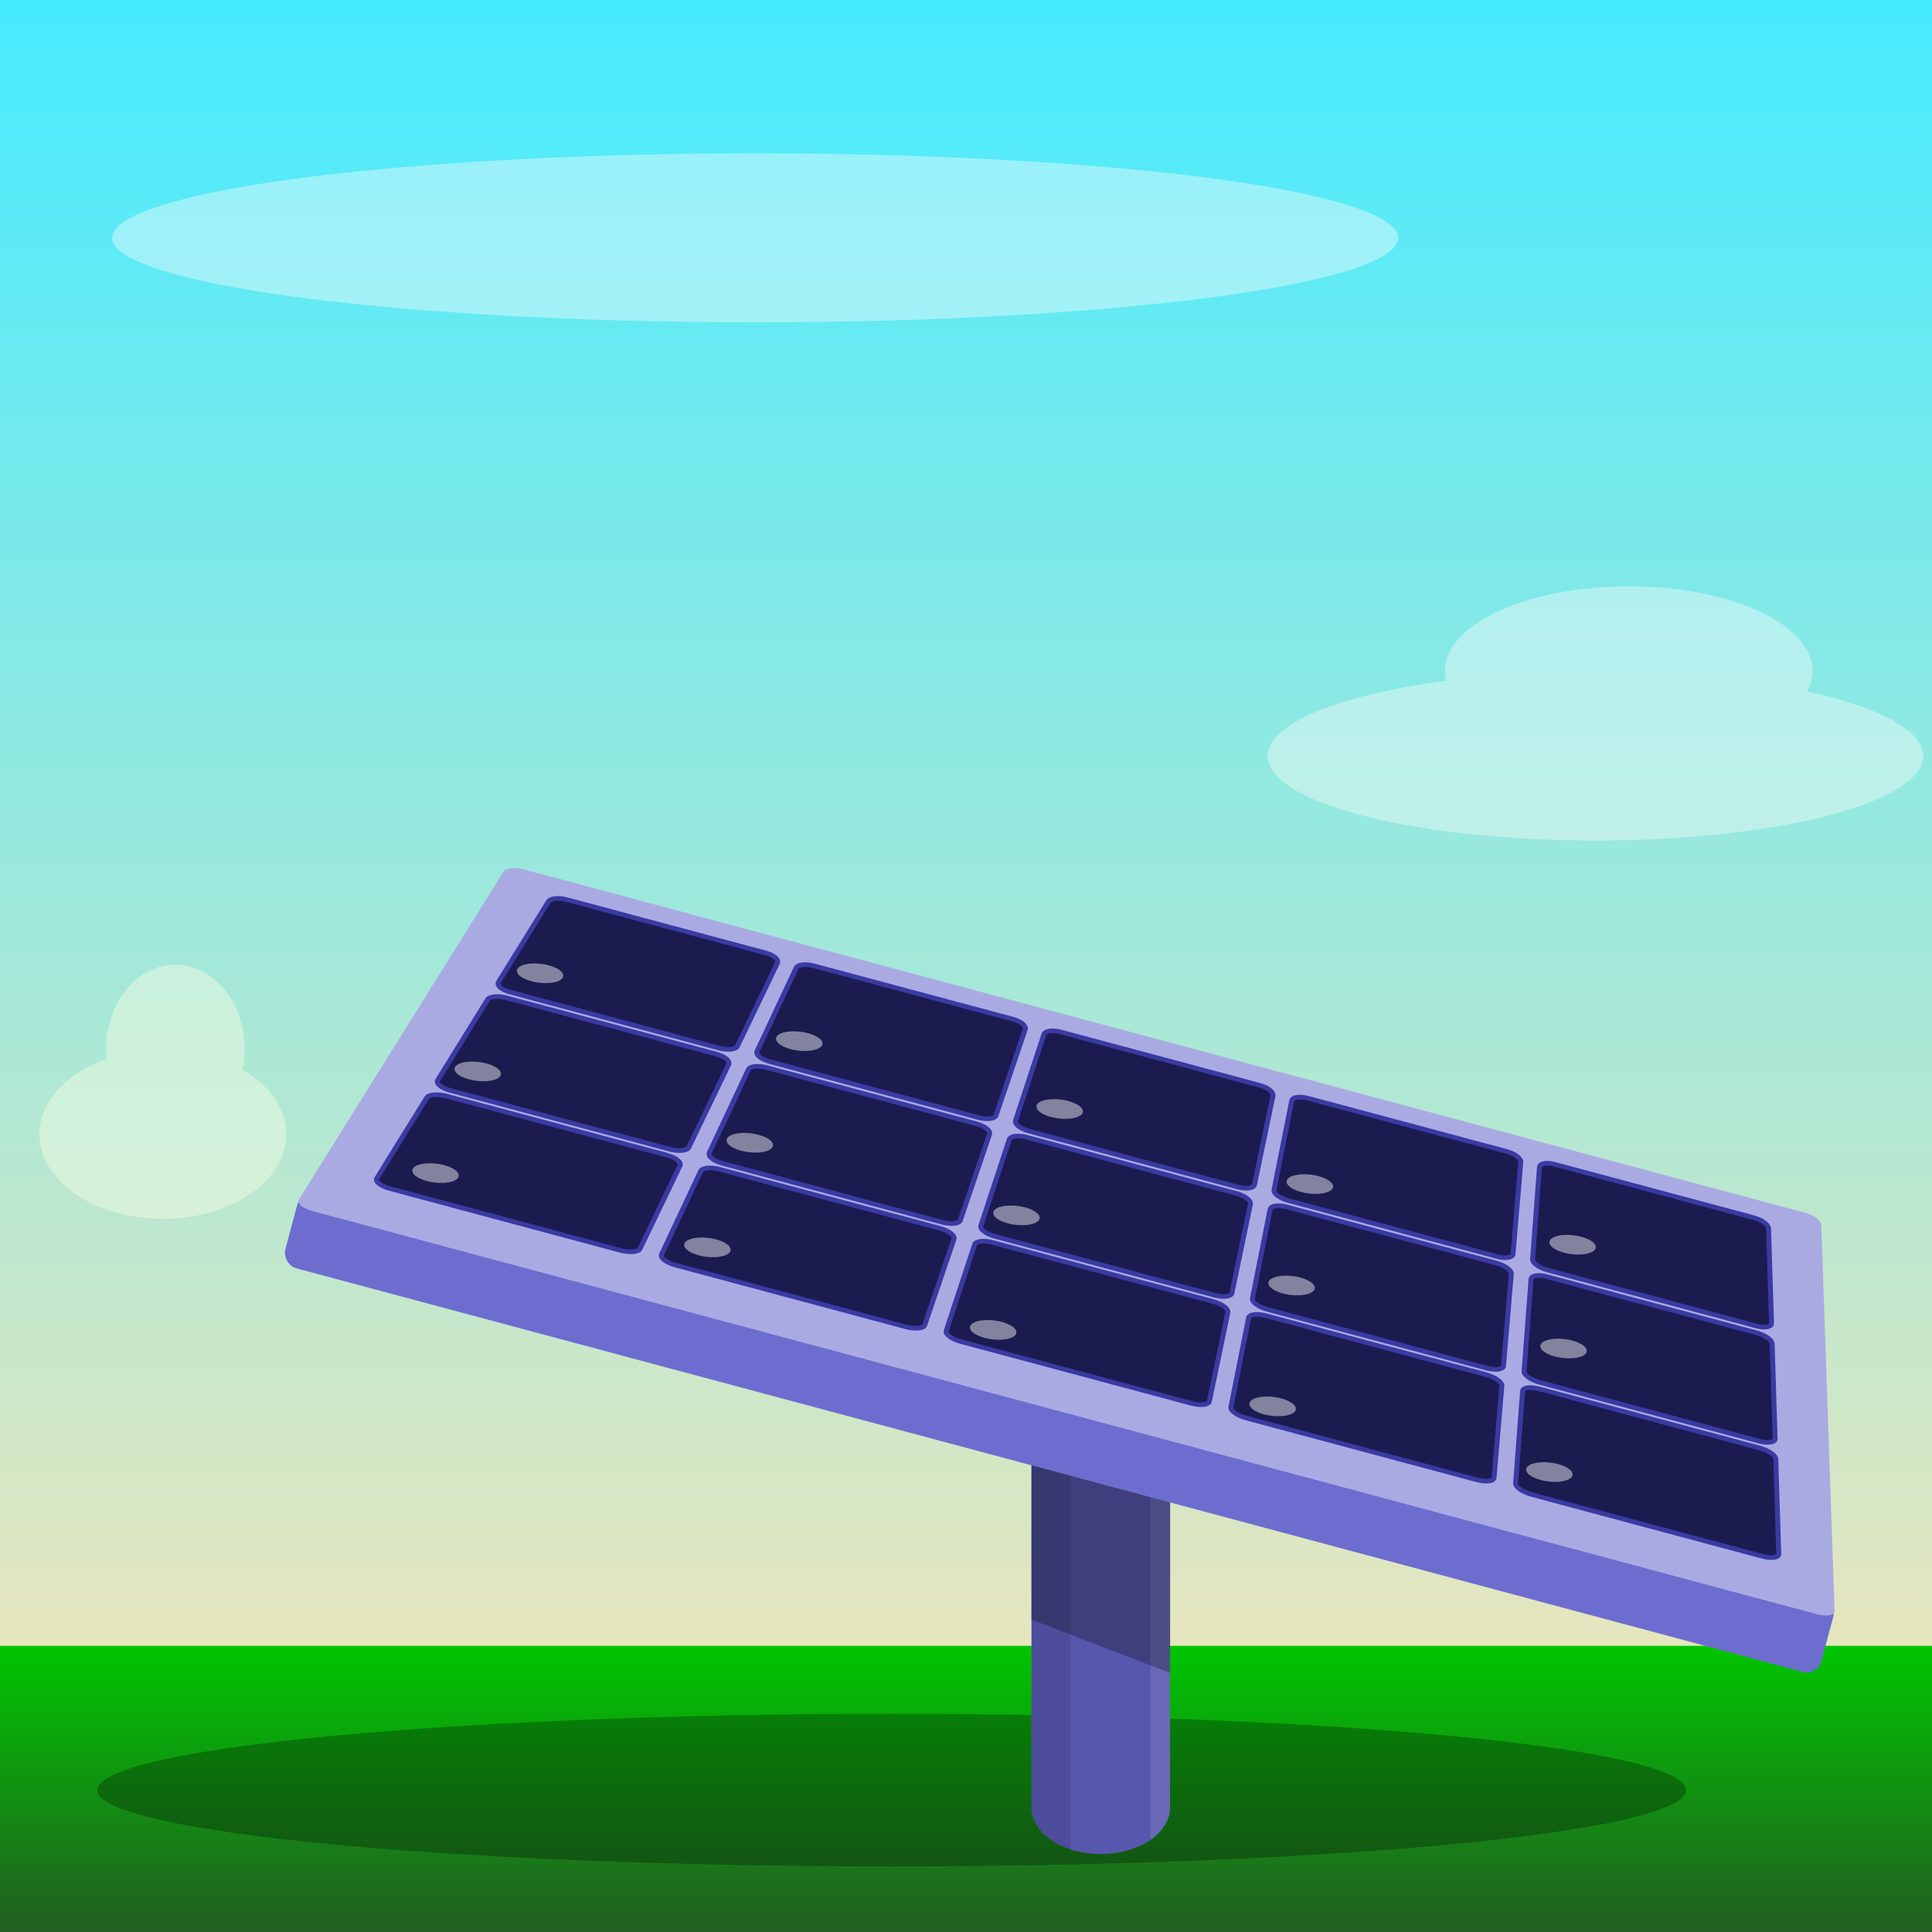<?xml version="1.0" encoding="UTF-8" standalone="no"?>
<!-- Created with Inkscape (http://www.inkscape.org/) -->

<svg
   width="120"
   height="120"
   viewBox="0 0 120 120"
   version="1.1"
   id="svg1"
   inkscape:version="1.4.2 (f4327f4, 2025-05-13)"
   sodipodi:docname="17_solar_panel.svg"
   xmlns:inkscape="http://www.inkscape.org/namespaces/inkscape"
   xmlns:sodipodi="http://sodipodi.sourceforge.net/DTD/sodipodi-0.dtd"
   xmlns:xlink="http://www.w3.org/1999/xlink"
   xmlns="http://www.w3.org/2000/svg"
   xmlns:svg="http://www.w3.org/2000/svg">
  <sodipodi:namedview
     id="namedview1"
     pagecolor="#ffffff"
     bordercolor="#000000"
     borderopacity="0.25"
     inkscape:showpageshadow="2"
     inkscape:pageopacity="0.0"
     inkscape:pagecheckerboard="0"
     inkscape:deskcolor="#d1d1d1"
     inkscape:document-units="px"
     inkscape:zoom="4"
     inkscape:cx="59"
     inkscape:cy="52.375"
     inkscape:window-width="1920"
     inkscape:window-height="1009"
     inkscape:window-x="1672"
     inkscape:window-y="-8"
     inkscape:window-maximized="1"
     inkscape:current-layer="layer1" />
  <defs
     id="defs1">
    <linearGradient
       id="linearGradient28"
       inkscape:collect="always">
      <stop
         style="stop-color:#46ebff;stop-opacity:1;"
         offset="0"
         id="stop28" />
      <stop
         style="stop-color:#e6e6be;stop-opacity:1;"
         offset="1"
         id="stop29" />
    </linearGradient>
    <linearGradient
       id="linearGradient26"
       inkscape:collect="always">
      <stop
         style="stop-color:#00c500;stop-opacity:1;"
         offset="0"
         id="stop26" />
      <stop
         style="stop-color:#225e22;stop-opacity:1;"
         offset="1"
         id="stop27" />
    </linearGradient>
    <inkscape:perspective
       sodipodi:type="inkscape:persp3d"
       inkscape:vp_x="26.701843 : 78.465756 : 1"
       inkscape:vp_y="0 : 1246.9174 : 0"
       inkscape:vp_z="86.68956 : 73.83681 : 1"
       inkscape:persp3d-origin="59.925991 : 33.909498 : 1"
       id="perspective8" />
    <inkscape:path-effect
       effect="perspective-envelope"
       up_left_point="36.952,46.059"
       up_right_point="79.628,46.059"
       down_left_point="33.266,58.136"
       down_right_point="83.314,58.136"
       id="path-effect7"
       is_visible="true"
       lpeversion="1"
       deform_type="envelope_deformation"
       horizontal_mirror="false"
       vertical_mirror="true"
       overflow_perspective="false" />
    <inkscape:path-effect
       effect="envelope"
       id="path-effect6"
       is_visible="true"
       lpeversion="1"
       yy="true"
       xx="true"
       bendpath1="M 36.952,46.059 H 79.628"
       bendpath2="M 79.628,46.059 V 71.366"
       bendpath3="M 36.952,71.366 H 79.628"
       bendpath4="M 36.952,46.059 V 71.366" />
    <inkscape:path-effect
       effect="perspective-envelope"
       up_left_point="38.684,47.212"
       up_right_point="77.896,47.212"
       down_left_point="38.684,70.214"
       down_right_point="77.896,70.214"
       id="path-effect5"
       is_visible="true"
       lpeversion="1"
       deform_type="envelope_deformation"
       horizontal_mirror="false"
       vertical_mirror="true"
       overflow_perspective="false" />
    <filter
       inkscape:collect="always"
       style="color-interpolation-filters:sRGB"
       id="filter15"
       x="-0.233"
       y="-0.036"
       width="1.466"
       height="1.071">
      <feGaussianBlur
         inkscape:collect="always"
         stdDeviation="0.201"
         id="feGaussianBlur15" />
    </filter>
    <filter
       inkscape:collect="always"
       style="color-interpolation-filters:sRGB"
       id="filter16"
       x="-0.733"
       y="-0.112"
       width="2.467"
       height="1.224">
      <feGaussianBlur
         inkscape:collect="always"
         stdDeviation="0.633"
         id="feGaussianBlur16" />
    </filter>
    <clipPath
       clipPathUnits="userSpaceOnUse"
       id="clipPath20">
      <path
         id="path20"
         style="opacity:1;fill:#5757ae;fill-opacity:1;fill-rule:evenodd;stroke:none;stroke-width:0.081;stroke-linecap:round;stroke-linejoin:round;stroke-dasharray:none;stroke-opacity:1"
         d="m 9.524,58.8 v 12.152 0.002 a 3.663,1.533 0 0 0 3.662,1.533 3.663,1.533 0 0 0 3.664,-1.533 V 58.8 Z" />
    </clipPath>
    <clipPath
       clipPathUnits="userSpaceOnUse"
       id="clipPath21">
      <path
         id="path22"
         style="opacity:1;fill:#5757ae;fill-opacity:1;fill-rule:evenodd;stroke:none;stroke-width:0.081;stroke-linecap:round;stroke-linejoin:round;stroke-dasharray:none;stroke-opacity:1"
         d="m 9.524,58.8 v 12.152 0.002 a 3.663,1.533 0 0 0 3.662,1.533 3.663,1.533 0 0 0 3.664,-1.533 V 58.8 Z" />
    </clipPath>
    <clipPath
       clipPathUnits="userSpaceOnUse"
       id="clipPath22">
      <path
         id="path23"
         style="opacity:1;fill:#5757ae;fill-opacity:1;fill-rule:evenodd;stroke:none;stroke-width:0.111;stroke-linecap:round;stroke-linejoin:round;stroke-dasharray:none;stroke-opacity:1"
         d="m 3.133,58.8 v 12.152 0.002 a 6.777,1.533 0 0 0 6.776,1.533 6.777,1.533 0 0 0 6.779,-1.533 V 58.8 Z" />
    </clipPath>
    <linearGradient
       inkscape:collect="always"
       xlink:href="#linearGradient26"
       id="linearGradient27"
       x1="60"
       y1="102.226"
       x2="60"
       y2="120"
       gradientUnits="userSpaceOnUse" />
    <linearGradient
       inkscape:collect="always"
       xlink:href="#linearGradient28"
       id="linearGradient29"
       x1="60"
       y1="0"
       x2="60"
       y2="102.226"
       gradientUnits="userSpaceOnUse" />
    <filter
       inkscape:collect="always"
       style="color-interpolation-filters:sRGB"
       id="filter29"
       x="-0.019"
       y="-0.143"
       width="1.038"
       height="1.286">
      <feGaussianBlur
         inkscape:collect="always"
         stdDeviation="0.625"
         id="feGaussianBlur29" />
    </filter>
    <filter
       inkscape:collect="always"
       style="color-interpolation-filters:sRGB"
       id="filter29-1"
       x="-0.013"
       y="-0.067"
       width="1.027"
       height="1.135">
      <feGaussianBlur
         inkscape:collect="always"
         stdDeviation="0.443"
         id="feGaussianBlur29-2" />
    </filter>
    <filter
       inkscape:collect="always"
       style="color-interpolation-filters:sRGB"
       id="filter29-1-6"
       x="-0.017"
       y="-0.084"
       width="1.033"
       height="1.168">
      <feGaussianBlur
         inkscape:collect="always"
         stdDeviation="0.553"
         id="feGaussianBlur29-2-4" />
    </filter>
  </defs>
  <g
     inkscape:label="Layer 1"
     inkscape:groupmode="layer"
     id="layer1">
    <rect
       style="opacity:1;fill:url(#linearGradient29);fill-opacity:1;fill-rule:evenodd;stroke:none;stroke-width:0.136;stroke-linecap:round;stroke-linejoin:round;stroke-dasharray:none;stroke-opacity:1"
       id="rect27"
       width="120"
       height="120"
       x="0"
       y="0" />
    <rect
       style="opacity:1;fill:url(#linearGradient27);fill-opacity:1;fill-rule:evenodd;stroke:none;stroke-width:0.15;stroke-linecap:round;stroke-linejoin:round;stroke-dasharray:none;stroke-opacity:1"
       id="rect26"
       width="120"
       height="17.774"
       x="0"
       y="102.226" />
    <g
       id="g26"
       transform="matrix(1.979,0,0,1.979,-46.057,-26.248)">
      <ellipse
         style="opacity:0.271;fill:#000000;fill-opacity:1;fill-rule:evenodd;stroke:none;stroke-width:0.134;stroke-linecap:round;stroke-linejoin:round;stroke-dasharray:none;stroke-opacity:1"
         id="path25"
         ry="2.396"
         rx="24.932"
         cy="69.447"
         cx="51.257" />
      <g
         id="g18"
         inkscape:label="Pillar"
         transform="matrix(0.594,0,0,0.953,49.988,2.373)">
        <path
           id="path16"
           style="opacity:1;fill:#5757ae;fill-opacity:1;fill-rule:evenodd;stroke:none;stroke-width:0.081;stroke-linecap:round;stroke-linejoin:round;stroke-dasharray:none;stroke-opacity:1"
           d="m 9.524,58.8 v 12.152 0.002 a 3.663,1.533 0 0 0 3.662,1.533 3.663,1.533 0 0 0 3.664,-1.533 V 58.8 Z" />
        <path
           id="path17"
           style="opacity:0.334;mix-blend-mode:normal;fill:#ffffff;fill-opacity:1;fill-rule:evenodd;stroke:none;stroke-width:0.081;stroke-linecap:round;stroke-linejoin:round;stroke-dasharray:none;stroke-opacity:1;filter:url(#filter16)"
           d="m 14.781,58.8 v 13.535 a 3.663,1.533 0 0 0 2.07,-1.381 V 58.8 Z"
           transform="matrix(0.54,0,0,1,7.831,0)"
           clip-path="url(#clipPath22)" />
        <path
           id="path18"
           style="opacity:0.334;fill:#000000;fill-opacity:1;fill-rule:evenodd;stroke:none;stroke-width:0.331;stroke-linecap:round;stroke-linejoin:round;stroke-dasharray:none;stroke-opacity:1;filter:url(#filter15)"
           d="m 9.531,58.801 v 12.246 0.004 a 3.663,1.533 0 0 0 0.064,0.203 3.663,1.533 0 0 0 0.025,0.041 3.663,1.533 0 0 0 0.104,0.158 3.663,1.533 0 0 0 0.104,0.102 3.663,1.533 0 0 0 0.084,0.084 3.663,1.533 0 0 0 0.139,0.1 3.663,1.533 0 0 0 0.119,0.082 3.663,1.533 0 0 0 0.158,0.086 3.663,1.533 0 0 0 0.139,0.072 3.663,1.533 0 0 0 0.252,0.104 3.663,1.533 0 0 0 0.09,0.037 3.663,1.533 0 0 0 0.246,0.078 3.663,1.533 0 0 0 0.174,0.051 3.663,1.533 0 0 0 0.213,0.051 3.663,1.533 0 0 0 0.16,0.035 v -13.533 z"
           clip-path="url(#clipPath21)" />
        <path
           id="rect25"
           style="opacity:0.276;fill:#000000;fill-opacity:1;fill-rule:evenodd;stroke:none;stroke-width:0.267;stroke-linecap:round;stroke-linejoin:round;stroke-dasharray:none;stroke-opacity:1"
           d="m 9.523,58.8 v 5.965 l 7.327,1.757 v -7.157 l -2.35,-0.565 z" />
      </g>
      <g
         id="g4"
         inkscape:label="Panel"
         transform="rotate(15,59.517,51.795)">
        <rect
           style="opacity:1;fill:#6d6dcf;fill-opacity:1;fill-rule:evenodd;stroke:none;stroke-width:0.194;stroke-linecap:round;stroke-linejoin:round;stroke-dasharray:none;stroke-opacity:1"
           id="rect7"
           width="49.912"
           height="2.4"
           x="33.334"
           y="57.6"
           ry="0.481" />
        <path
           id="rect1"
           d="m 37.451,46.059 h 41.677 c 0.277,0 0.532,0.106 0.572,0.238 l 3.54,11.599 c 0.04,0.132 -0.189,0.238 -0.513,0.238 H 33.852 c -0.325,0 -0.554,-0.106 -0.513,-0.238 l 3.54,-11.599 c 0.04,-0.132 0.296,-0.238 0.572,-0.238 z"
           style="opacity:1;fill:#aaaae3;fill-opacity:1;fill-rule:evenodd;stroke-width:0.607;stroke-linecap:round;stroke-linejoin:round;-inkscape-stroke:none" />
        <g
           id="g3"
           style="stroke:#3a3aa3;stroke-width:0.156;stroke-dasharray:none;stroke-opacity:1"
           transform="matrix(1,0,0,0.929,0.017,3.326)">
          <g
             id="g2-4"
             transform="translate(0.171,15.641)"
             style="stroke:#3a3aa3;stroke-width:0.156;stroke-dasharray:none;stroke-opacity:1">
            <path
               id="rect2-1"
               d="m 36.789,38.432 h 7.157 c 0.29,0 0.506,0.1 0.484,0.224 l -0.537,3.064 c -0.022,0.124 -0.283,0.224 -0.586,0.224 h -7.48 c -0.303,0 -0.519,-0.1 -0.484,-0.224 l 0.859,-3.064 c 0.035,-0.124 0.296,-0.224 0.586,-0.224 z"
               style="opacity:1;fill:#1b1b50;fill-rule:evenodd;stroke:#3a3aa3;stroke-width:0.156;stroke-linecap:round;stroke-linejoin:round;stroke-dasharray:none;stroke-opacity:1" />
            <path
               id="rect2-7-1"
               d="m 45.665,38.432 h 7.157 c 0.29,0 0.517,0.1 0.51,0.224 l -0.188,3.064 c -0.008,0.124 -0.258,0.224 -0.561,0.224 h -7.48 c -0.303,0 -0.531,-0.1 -0.51,-0.224 l 0.51,-3.064 c 0.021,-0.124 0.271,-0.224 0.561,-0.224 z"
               style="opacity:1;fill:#1b1b50;fill-rule:evenodd;stroke:#3a3aa3;stroke-width:0.156;stroke-linecap:round;stroke-linejoin:round;stroke-dasharray:none;stroke-opacity:1" />
            <path
               id="rect2-76-3"
               d="m 54.54,38.432 h 7.157 c 0.29,0 0.529,0.1 0.535,0.224 l 0.161,3.064 c 0.006,0.124 -0.232,0.224 -0.535,0.224 h -7.48 c -0.303,0 -0.542,-0.1 -0.535,-0.224 l 0.161,-3.064 c 0.006,-0.124 0.245,-0.224 0.535,-0.224 z"
               style="opacity:1;fill:#1b1b50;fill-rule:evenodd;stroke:#3a3aa3;stroke-width:0.156;stroke-linecap:round;stroke-linejoin:round;stroke-dasharray:none;stroke-opacity:1" />
            <path
               id="rect2-2-8"
               d="m 63.416,38.432 h 7.157 c 0.29,0 0.54,0.1 0.561,0.224 l 0.51,3.064 c 0.021,0.124 -0.207,0.224 -0.51,0.224 h -7.48 c -0.303,0 -0.553,-0.1 -0.561,-0.224 l -0.188,-3.064 c -0.008,-0.124 0.22,-0.224 0.51,-0.224 z"
               style="opacity:1;fill:#1b1b50;fill-rule:evenodd;stroke:#3a3aa3;stroke-width:0.156;stroke-linecap:round;stroke-linejoin:round;stroke-dasharray:none;stroke-opacity:1" />
            <path
               id="rect2-5-7"
               d="m 72.292,38.432 h 7.157 c 0.29,0 0.552,0.1 0.586,0.224 l 0.859,3.064 c 0.035,0.124 -0.181,0.224 -0.484,0.224 h -7.48 c -0.303,0 -0.565,-0.1 -0.586,-0.224 l -0.537,-3.064 c -0.022,-0.124 0.194,-0.224 0.484,-0.224 z"
               style="opacity:1;fill:#1b1b50;fill-rule:evenodd;stroke:#3a3aa3;stroke-width:0.156;stroke-linecap:round;stroke-linejoin:round;stroke-dasharray:none;stroke-opacity:1" />
          </g>
          <g
             id="g2"
             transform="translate(0.171)"
             style="stroke:#3a3aa3;stroke-width:0.156;stroke-dasharray:none;stroke-opacity:1">
            <path
               id="rect2"
               d="m 38.832,46.609 h 6.472 c 0.262,0 0.456,0.1 0.434,0.224 L 45.201,49.898 c -0.022,0.124 -0.261,0.224 -0.536,0.224 h -6.794 c -0.275,0 -0.469,-0.1 -0.434,-0.224 l 0.859,-3.064 c 0.035,-0.124 0.274,-0.224 0.536,-0.224 z"
               style="opacity:1;fill:#1b1b50;fill-rule:evenodd;stroke:#3a3aa3;stroke-width:0.156;stroke-linecap:round;stroke-linejoin:round;stroke-dasharray:none;stroke-opacity:1" />
            <path
               id="rect2-7"
               d="m 46.858,46.609 h 6.472 c 0.262,0 0.467,0.1 0.46,0.224 l -0.188,3.064 c -0.008,0.124 -0.235,0.224 -0.511,0.224 h -6.794 c -0.275,0 -0.48,-0.1 -0.46,-0.224 l 0.51,-3.064 c 0.021,-0.124 0.249,-0.224 0.511,-0.224 z"
               style="opacity:1;fill:#1b1b50;fill-rule:evenodd;stroke:#3a3aa3;stroke-width:0.156;stroke-linecap:round;stroke-linejoin:round;stroke-dasharray:none;stroke-opacity:1" />
            <path
               id="rect2-76"
               d="m 54.883,46.609 h 6.472 c 0.262,0 0.479,0.1 0.485,0.224 l 0.161,3.064 c 0.006,0.124 -0.21,0.224 -0.485,0.224 h -6.794 c -0.275,0 -0.492,-0.1 -0.485,-0.224 l 0.161,-3.064 c 0.006,-0.124 0.223,-0.224 0.485,-0.224 z"
               style="opacity:1;fill:#1b1b50;fill-rule:evenodd;stroke:#3a3aa3;stroke-width:0.156;stroke-linecap:round;stroke-linejoin:round;stroke-dasharray:none;stroke-opacity:1" />
            <path
               id="rect2-2"
               d="m 62.909,46.609 h 6.472 c 0.262,0 0.49,0.1 0.511,0.224 l 0.51,3.064 c 0.021,0.124 -0.184,0.224 -0.46,0.224 h -6.794 c -0.275,0 -0.503,-0.1 -0.511,-0.224 L 62.449,46.834 c -0.008,-0.124 0.197,-0.224 0.46,-0.224 z"
               style="opacity:1;fill:#1b1b50;fill-rule:evenodd;stroke:#3a3aa3;stroke-width:0.156;stroke-linecap:round;stroke-linejoin:round;stroke-dasharray:none;stroke-opacity:1" />
            <path
               id="rect2-5"
               d="m 70.934,46.609 h 6.472 c 0.262,0 0.502,0.1 0.536,0.224 l 0.859,3.064 c 0.035,0.124 -0.159,0.224 -0.434,0.224 h -6.794 c -0.275,0 -0.515,-0.1 -0.536,-0.224 l -0.537,-3.064 c -0.022,-0.124 0.172,-0.224 0.434,-0.224 z"
               style="opacity:1;fill:#1b1b50;fill-rule:evenodd;stroke:#3a3aa3;stroke-width:0.156;stroke-linecap:round;stroke-linejoin:round;stroke-dasharray:none;stroke-opacity:1" />
          </g>
          <g
             id="g2-9"
             transform="translate(0.171,7.821)"
             style="stroke:#3a3aa3;stroke-width:0.156;stroke-dasharray:none;stroke-opacity:1">
            <path
               id="rect2-27"
               d="m 37.811,42.521 h 6.814 c 0.276,0 0.481,0.1 0.459,0.224 l -0.537,3.064 c -0.022,0.124 -0.272,0.224 -0.561,0.224 h -7.137 c -0.289,0 -0.494,-0.1 -0.459,-0.224 l 0.859,-3.064 c 0.035,-0.124 0.285,-0.224 0.561,-0.224 z"
               style="opacity:1;fill:#1b1b50;fill-rule:evenodd;stroke:#3a3aa3;stroke-width:0.156;stroke-linecap:round;stroke-linejoin:round;stroke-dasharray:none;stroke-opacity:1" />
            <path
               id="rect2-7-9"
               d="m 46.261,42.521 h 6.814 c 0.276,0 0.492,0.1 0.485,0.224 l -0.188,3.064 c -0.008,0.124 -0.247,0.224 -0.536,0.224 h -7.137 c -0.289,0 -0.505,-0.1 -0.485,-0.224 l 0.51,-3.064 c 0.021,-0.124 0.26,-0.224 0.536,-0.224 z"
               style="opacity:1;fill:#1b1b50;fill-rule:evenodd;stroke:#3a3aa3;stroke-width:0.156;stroke-linecap:round;stroke-linejoin:round;stroke-dasharray:none;stroke-opacity:1" />
            <path
               id="rect2-76-5"
               d="m 54.712,42.521 h 6.814 c 0.276,0 0.504,0.1 0.51,0.224 l 0.161,3.064 c 0.006,0.124 -0.221,0.224 -0.51,0.224 h -7.137 c -0.289,0 -0.517,-0.1 -0.51,-0.224 l 0.161,-3.064 c 0.006,-0.124 0.234,-0.224 0.51,-0.224 z"
               style="opacity:1;fill:#1b1b50;fill-rule:evenodd;stroke:#3a3aa3;stroke-width:0.156;stroke-linecap:round;stroke-linejoin:round;stroke-dasharray:none;stroke-opacity:1" />
            <path
               id="rect2-2-4"
               d="m 63.162,42.521 h 6.814 c 0.276,0 0.515,0.1 0.536,0.224 l 0.51,3.064 c 0.021,0.124 -0.196,0.224 -0.485,0.224 h -7.137 c -0.289,0 -0.528,-0.1 -0.536,-0.224 l -0.188,-3.064 c -0.008,-0.124 0.209,-0.224 0.485,-0.224 z"
               style="opacity:1;fill:#1b1b50;fill-rule:evenodd;stroke:#3a3aa3;stroke-width:0.156;stroke-linecap:round;stroke-linejoin:round;stroke-dasharray:none;stroke-opacity:1" />
            <path
               id="rect2-5-3"
               d="m 71.613,42.521 h 6.814 c 0.276,0 0.527,0.1 0.561,0.224 l 0.859,3.064 c 0.035,0.124 -0.17,0.224 -0.459,0.224 h -7.137 c -0.289,0 -0.54,-0.1 -0.561,-0.224 L 71.154,42.745 c -0.022,-0.124 0.183,-0.224 0.459,-0.224 z"
               style="opacity:1;fill:#1b1b50;fill-rule:evenodd;stroke:#3a3aa3;stroke-width:0.156;stroke-linecap:round;stroke-linejoin:round;stroke-dasharray:none;stroke-opacity:1" />
          </g>
        </g>
      </g>
      <g
         id="g24"
         inkscape:label="Specs"
         style="display:inline">
        <ellipse
           style="opacity:0.455;fill:#ffffff;fill-opacity:1;fill-rule:evenodd;stroke:none;stroke-width:0.113;stroke-linecap:round;stroke-linejoin:round;stroke-dasharray:none;stroke-opacity:1"
           id="path24-8"
           cx="72.262"
           cy="52.093"
           rx="0.733"
           ry="0.3"
           transform="matrix(0.995,0.102,0,1,0,0)" />
        <ellipse
           style="opacity:0.455;fill:#ffffff;fill-opacity:1;fill-rule:evenodd;stroke:none;stroke-width:0.113;stroke-linecap:round;stroke-linejoin:round;stroke-dasharray:none;stroke-opacity:1"
           id="path24"
           cx="37.129"
           cy="46.294"
           rx="0.733"
           ry="0.3"
           transform="matrix(0.995,0.102,0,1,0,0)" />
        <ellipse
           style="opacity:0.455;fill:#ffffff;fill-opacity:1;fill-rule:evenodd;stroke:none;stroke-width:0.113;stroke-linecap:round;stroke-linejoin:round;stroke-dasharray:none;stroke-opacity:1"
           id="path24-3"
           cx="45.704"
           cy="47.75"
           rx="0.733"
           ry="0.3"
           transform="matrix(0.995,0.102,0,1,0,0)" />
        <ellipse
           style="opacity:0.455;fill:#ffffff;fill-opacity:1;fill-rule:evenodd;stroke:none;stroke-width:0.113;stroke-linecap:round;stroke-linejoin:round;stroke-dasharray:none;stroke-opacity:1"
           id="path24-6"
           cx="54.718"
           cy="49.421"
           rx="0.733"
           ry="0.3"
           transform="matrix(0.995,0.102,0,1,0,0)" />
        <ellipse
           style="opacity:0.455;fill:#ffffff;fill-opacity:1;fill-rule:evenodd;stroke:none;stroke-width:0.113;stroke-linecap:round;stroke-linejoin:round;stroke-dasharray:none;stroke-opacity:1"
           id="path24-9"
           cx="63.532"
           cy="50.923"
           rx="0.733"
           ry="0.3"
           transform="matrix(0.995,0.102,0,1,0,0)" />
        <ellipse
           style="opacity:0.455;fill:#ffffff;fill-opacity:1;fill-rule:evenodd;stroke:none;stroke-width:0.113;stroke-linecap:round;stroke-linejoin:round;stroke-dasharray:none;stroke-opacity:1"
           id="path24-5"
           cx="38.46"
           cy="42.967"
           rx="0.733"
           ry="0.3"
           transform="matrix(0.995,0.102,0,1,0,0)" />
        <ellipse
           style="opacity:0.455;fill:#ffffff;fill-opacity:1;fill-rule:evenodd;stroke:none;stroke-width:0.113;stroke-linecap:round;stroke-linejoin:round;stroke-dasharray:none;stroke-opacity:1"
           id="path24-7"
           cx="47.041"
           cy="44.331"
           rx="0.733"
           ry="0.3"
           transform="matrix(0.995,0.102,0,1,0,0)" />
        <ellipse
           style="opacity:0.455;fill:#ffffff;fill-opacity:1;fill-rule:evenodd;stroke:none;stroke-width:0.113;stroke-linecap:round;stroke-linejoin:round;stroke-dasharray:none;stroke-opacity:1"
           id="path24-54"
           cx="55.451"
           cy="45.752"
           rx="0.733"
           ry="0.3"
           transform="matrix(0.995,0.102,0,1,0,0)" />
        <ellipse
           style="opacity:0.455;fill:#ffffff;fill-opacity:1;fill-rule:evenodd;stroke:none;stroke-width:0.113;stroke-linecap:round;stroke-linejoin:round;stroke-dasharray:none;stroke-opacity:1"
           id="path24-37"
           cx="64.13"
           cy="47.068"
           rx="0.733"
           ry="0.3"
           transform="matrix(0.995,0.102,0,1,0,0)" />
        <ellipse
           style="opacity:0.455;fill:#ffffff;fill-opacity:1;fill-rule:evenodd;stroke:none;stroke-width:0.113;stroke-linecap:round;stroke-linejoin:round;stroke-dasharray:none;stroke-opacity:1"
           id="path24-65"
           cx="72.71"
           cy="48.171"
           rx="0.733"
           ry="0.3"
           transform="matrix(0.995,0.102,0,1,0,0)" />
        <ellipse
           style="opacity:0.455;fill:#ffffff;fill-opacity:1;fill-rule:evenodd;stroke:none;stroke-width:0.113;stroke-linecap:round;stroke-linejoin:round;stroke-dasharray:none;stroke-opacity:1"
           id="path24-2"
           cx="72.995"
           cy="44.884"
           rx="0.733"
           ry="0.3"
           transform="matrix(0.995,0.102,0,1,0,0)" />
        <ellipse
           style="opacity:0.455;fill:#ffffff;fill-opacity:1;fill-rule:evenodd;stroke:none;stroke-width:0.113;stroke-linecap:round;stroke-linejoin:round;stroke-dasharray:none;stroke-opacity:1"
           id="path24-60"
           cx="64.707"
           cy="43.826"
           rx="0.733"
           ry="0.3"
           transform="matrix(0.995,0.102,0,1,0,0)" />
        <ellipse
           style="opacity:0.455;fill:#ffffff;fill-opacity:1;fill-rule:evenodd;stroke:none;stroke-width:0.113;stroke-linecap:round;stroke-linejoin:round;stroke-dasharray:none;stroke-opacity:1"
           id="path24-77"
           cx="56.815"
           cy="42.275"
           rx="0.733"
           ry="0.3"
           transform="matrix(0.995,0.102,0,1,0,0)" />
        <ellipse
           style="opacity:0.455;fill:#ffffff;fill-opacity:1;fill-rule:evenodd;stroke:none;stroke-width:0.113;stroke-linecap:round;stroke-linejoin:round;stroke-dasharray:none;stroke-opacity:1"
           id="path24-98"
           cx="48.601"
           cy="40.983"
           rx="0.733"
           ry="0.3"
           transform="matrix(0.995,0.102,0,1,0,0)" />
        <ellipse
           style="opacity:0.455;fill:#ffffff;fill-opacity:1;fill-rule:evenodd;stroke:none;stroke-width:0.113;stroke-linecap:round;stroke-linejoin:round;stroke-dasharray:none;stroke-opacity:1"
           id="path24-603"
           cx="40.426"
           cy="39.687"
           rx="0.733"
           ry="0.3"
           transform="matrix(0.995,0.102,0,1,0,0)" />
      </g>
    </g>
    <ellipse
       style="opacity:0.642;fill:#f9f9f9;fill-opacity:1;fill-rule:evenodd;stroke:none;stroke-width:0.179;stroke-linecap:round;stroke-linejoin:round;stroke-dasharray:none;stroke-opacity:1;filter:url(#filter29)"
       id="path29"
       cx="46.904"
       cy="14.772"
       rx="39.936"
       ry="5.25" />
    <path
       id="path29-9"
       style="opacity:0.642;fill:#f9f9f9;fill-opacity:1;fill-rule:evenodd;stroke:none;stroke-width:0.179;stroke-linecap:round;stroke-linejoin:round;stroke-dasharray:none;stroke-opacity:1;filter:url(#filter29-1)"
       d="M 101.118 23.843 A 22.393 5.25 0 0 0 78.725 29.093 A 22.393 5.25 0 0 0 78.878 29.709 A 39.936 5.25 0 0 0 57.132 34.382 A 39.936 5.25 0 0 0 97.069 39.632 A 39.936 5.25 0 0 0 137.003 34.382 A 39.936 5.25 0 0 0 122.836 30.371 A 22.393 5.25 0 0 0 123.51 29.093 A 22.393 5.25 0 0 0 101.118 23.843 z "
       transform="matrix(0.51,0,0,1,49.593,12.575)" />
    <path
       id="path29-9-1"
       style="opacity:0.642;fill:#fcfde4;fill-opacity:1;fill-rule:evenodd;stroke:none;stroke-width:0.179;stroke-linecap:round;stroke-linejoin:round;stroke-dasharray:none;stroke-opacity:1;filter:url(#filter29-1-6)"
       d="m 101.118,23.843 a 22.393,5.25 0 0 0 -22.393,5.25 22.393,5.25 0 0 0 0.153,0.615 39.936,5.25 0 0 0 -21.746,4.674 39.936,5.25 0 0 0 39.937,5.25 39.936,5.25 0 0 0 39.934,-5.25 39.936,5.25 0 0 0 -14.167,-4.012 22.393,5.25 0 0 0 0.674,-1.277 22.393,5.25 0 0 0 -22.393,-5.25 z"
       transform="matrix(0.192,0,0,1,-8.521,36.071)" />
  </g>
  <g
     inkscape:groupmode="layer"
     id="layer2"
     inkscape:label="Backup">
    <g
       id="g4-9"
       transform="translate(-91.202,-22.809)"
       inkscape:label="Panel">
      <rect
         style="opacity:1;fill:#aaaae3;fill-opacity:1;fill-rule:evenodd;stroke-width:0.607;stroke-linecap:round;stroke-linejoin:round;-inkscape-stroke:none"
         id="rect1-3"
         width="42.677"
         height="25.307"
         x="36.952"
         y="46.059"
         ry="0.5" />
      <g
         id="g3-1"
         style="stroke:#3a3aa3;stroke-width:0.3;stroke-dasharray:none;stroke-opacity:1">
        <g
           id="g2-4-9"
           transform="translate(0.171,15.641)"
           style="stroke:#3a3aa3;stroke-width:0.3;stroke-dasharray:none;stroke-opacity:1">
          <rect
             style="opacity:1;fill:#1b1b50;fill-rule:evenodd;stroke:#3a3aa3;stroke-width:0.3;stroke-linecap:round;stroke-linejoin:round;stroke-dasharray:none;stroke-opacity:1"
             id="rect2-1-8"
             width="7.361"
             height="7.361"
             x="38.513"
             y="47.212"
             ry="0.47" />
          <rect
             style="opacity:1;fill:#1b1b50;fill-rule:evenodd;stroke:#3a3aa3;stroke-width:0.3;stroke-linecap:round;stroke-linejoin:round;stroke-dasharray:none;stroke-opacity:1"
             id="rect2-7-1-6"
             width="7.361"
             height="7.361"
             x="46.476"
             y="47.212"
             ry="0.47" />
          <rect
             style="opacity:1;fill:#1b1b50;fill-rule:evenodd;stroke:#3a3aa3;stroke-width:0.3;stroke-linecap:round;stroke-linejoin:round;stroke-dasharray:none;stroke-opacity:1"
             id="rect2-76-3-5"
             width="7.361"
             height="7.361"
             x="54.439"
             y="47.212"
             ry="0.47" />
          <rect
             style="opacity:1;fill:#1b1b50;fill-rule:evenodd;stroke:#3a3aa3;stroke-width:0.3;stroke-linecap:round;stroke-linejoin:round;stroke-dasharray:none;stroke-opacity:1"
             id="rect2-2-8-0"
             width="7.361"
             height="7.361"
             x="62.401"
             y="47.212"
             ry="0.47" />
          <rect
             style="opacity:1;fill:#1b1b50;fill-rule:evenodd;stroke:#3a3aa3;stroke-width:0.3;stroke-linecap:round;stroke-linejoin:round;stroke-dasharray:none;stroke-opacity:1"
             id="rect2-5-7-2"
             width="7.361"
             height="7.361"
             x="70.364"
             y="47.212"
             ry="0.47" />
        </g>
        <g
           id="g2-8"
           transform="translate(0.171)"
           style="stroke:#3a3aa3;stroke-width:0.3;stroke-dasharray:none;stroke-opacity:1">
          <rect
             style="opacity:1;fill:#1b1b50;fill-rule:evenodd;stroke:#3a3aa3;stroke-width:0.3;stroke-linecap:round;stroke-linejoin:round;stroke-dasharray:none;stroke-opacity:1"
             id="rect2-6"
             width="7.361"
             height="7.361"
             x="38.513"
             y="47.212"
             ry="0.47" />
          <rect
             style="opacity:1;fill:#1b1b50;fill-rule:evenodd;stroke:#3a3aa3;stroke-width:0.3;stroke-linecap:round;stroke-linejoin:round;stroke-dasharray:none;stroke-opacity:1"
             id="rect2-7-0"
             width="7.361"
             height="7.361"
             x="46.476"
             y="47.212"
             ry="0.47" />
          <rect
             style="opacity:1;fill:#1b1b50;fill-rule:evenodd;stroke:#3a3aa3;stroke-width:0.3;stroke-linecap:round;stroke-linejoin:round;stroke-dasharray:none;stroke-opacity:1"
             id="rect2-76-2"
             width="7.361"
             height="7.361"
             x="54.439"
             y="47.212"
             ry="0.47" />
          <rect
             style="opacity:1;fill:#1b1b50;fill-rule:evenodd;stroke:#3a3aa3;stroke-width:0.3;stroke-linecap:round;stroke-linejoin:round;stroke-dasharray:none;stroke-opacity:1"
             id="rect2-2-48"
             width="7.361"
             height="7.361"
             x="62.401"
             y="47.212"
             ry="0.47" />
          <rect
             style="opacity:1;fill:#1b1b50;fill-rule:evenodd;stroke:#3a3aa3;stroke-width:0.3;stroke-linecap:round;stroke-linejoin:round;stroke-dasharray:none;stroke-opacity:1"
             id="rect2-5-6"
             width="7.361"
             height="7.361"
             x="70.364"
             y="47.212"
             ry="0.47" />
        </g>
        <g
           id="g2-9-5"
           transform="translate(0.171,7.821)"
           style="stroke:#3a3aa3;stroke-width:0.3;stroke-dasharray:none;stroke-opacity:1">
          <rect
             style="opacity:1;fill:#1b1b50;fill-rule:evenodd;stroke:#3a3aa3;stroke-width:0.3;stroke-linecap:round;stroke-linejoin:round;stroke-dasharray:none;stroke-opacity:1"
             id="rect2-27-0"
             width="7.361"
             height="7.361"
             x="38.513"
             y="47.212"
             ry="0.47" />
          <rect
             style="opacity:1;fill:#1b1b50;fill-rule:evenodd;stroke:#3a3aa3;stroke-width:0.3;stroke-linecap:round;stroke-linejoin:round;stroke-dasharray:none;stroke-opacity:1"
             id="rect2-7-9-9"
             width="7.361"
             height="7.361"
             x="46.476"
             y="47.212"
             ry="0.47" />
          <rect
             style="opacity:1;fill:#1b1b50;fill-rule:evenodd;stroke:#3a3aa3;stroke-width:0.3;stroke-linecap:round;stroke-linejoin:round;stroke-dasharray:none;stroke-opacity:1"
             id="rect2-76-5-0"
             width="7.361"
             height="7.361"
             x="54.439"
             y="47.212"
             ry="0.47" />
          <rect
             style="opacity:1;fill:#1b1b50;fill-rule:evenodd;stroke:#3a3aa3;stroke-width:0.3;stroke-linecap:round;stroke-linejoin:round;stroke-dasharray:none;stroke-opacity:1"
             id="rect2-2-4-0"
             width="7.361"
             height="7.361"
             x="62.401"
             y="47.212"
             ry="0.47" />
          <rect
             style="opacity:1;fill:#1b1b50;fill-rule:evenodd;stroke:#3a3aa3;stroke-width:0.3;stroke-linecap:round;stroke-linejoin:round;stroke-dasharray:none;stroke-opacity:1"
             id="rect2-5-3-6"
             width="7.361"
             height="7.361"
             x="70.364"
             y="47.212"
             ry="0.47" />
        </g>
      </g>
    </g>
  </g>
</svg>
